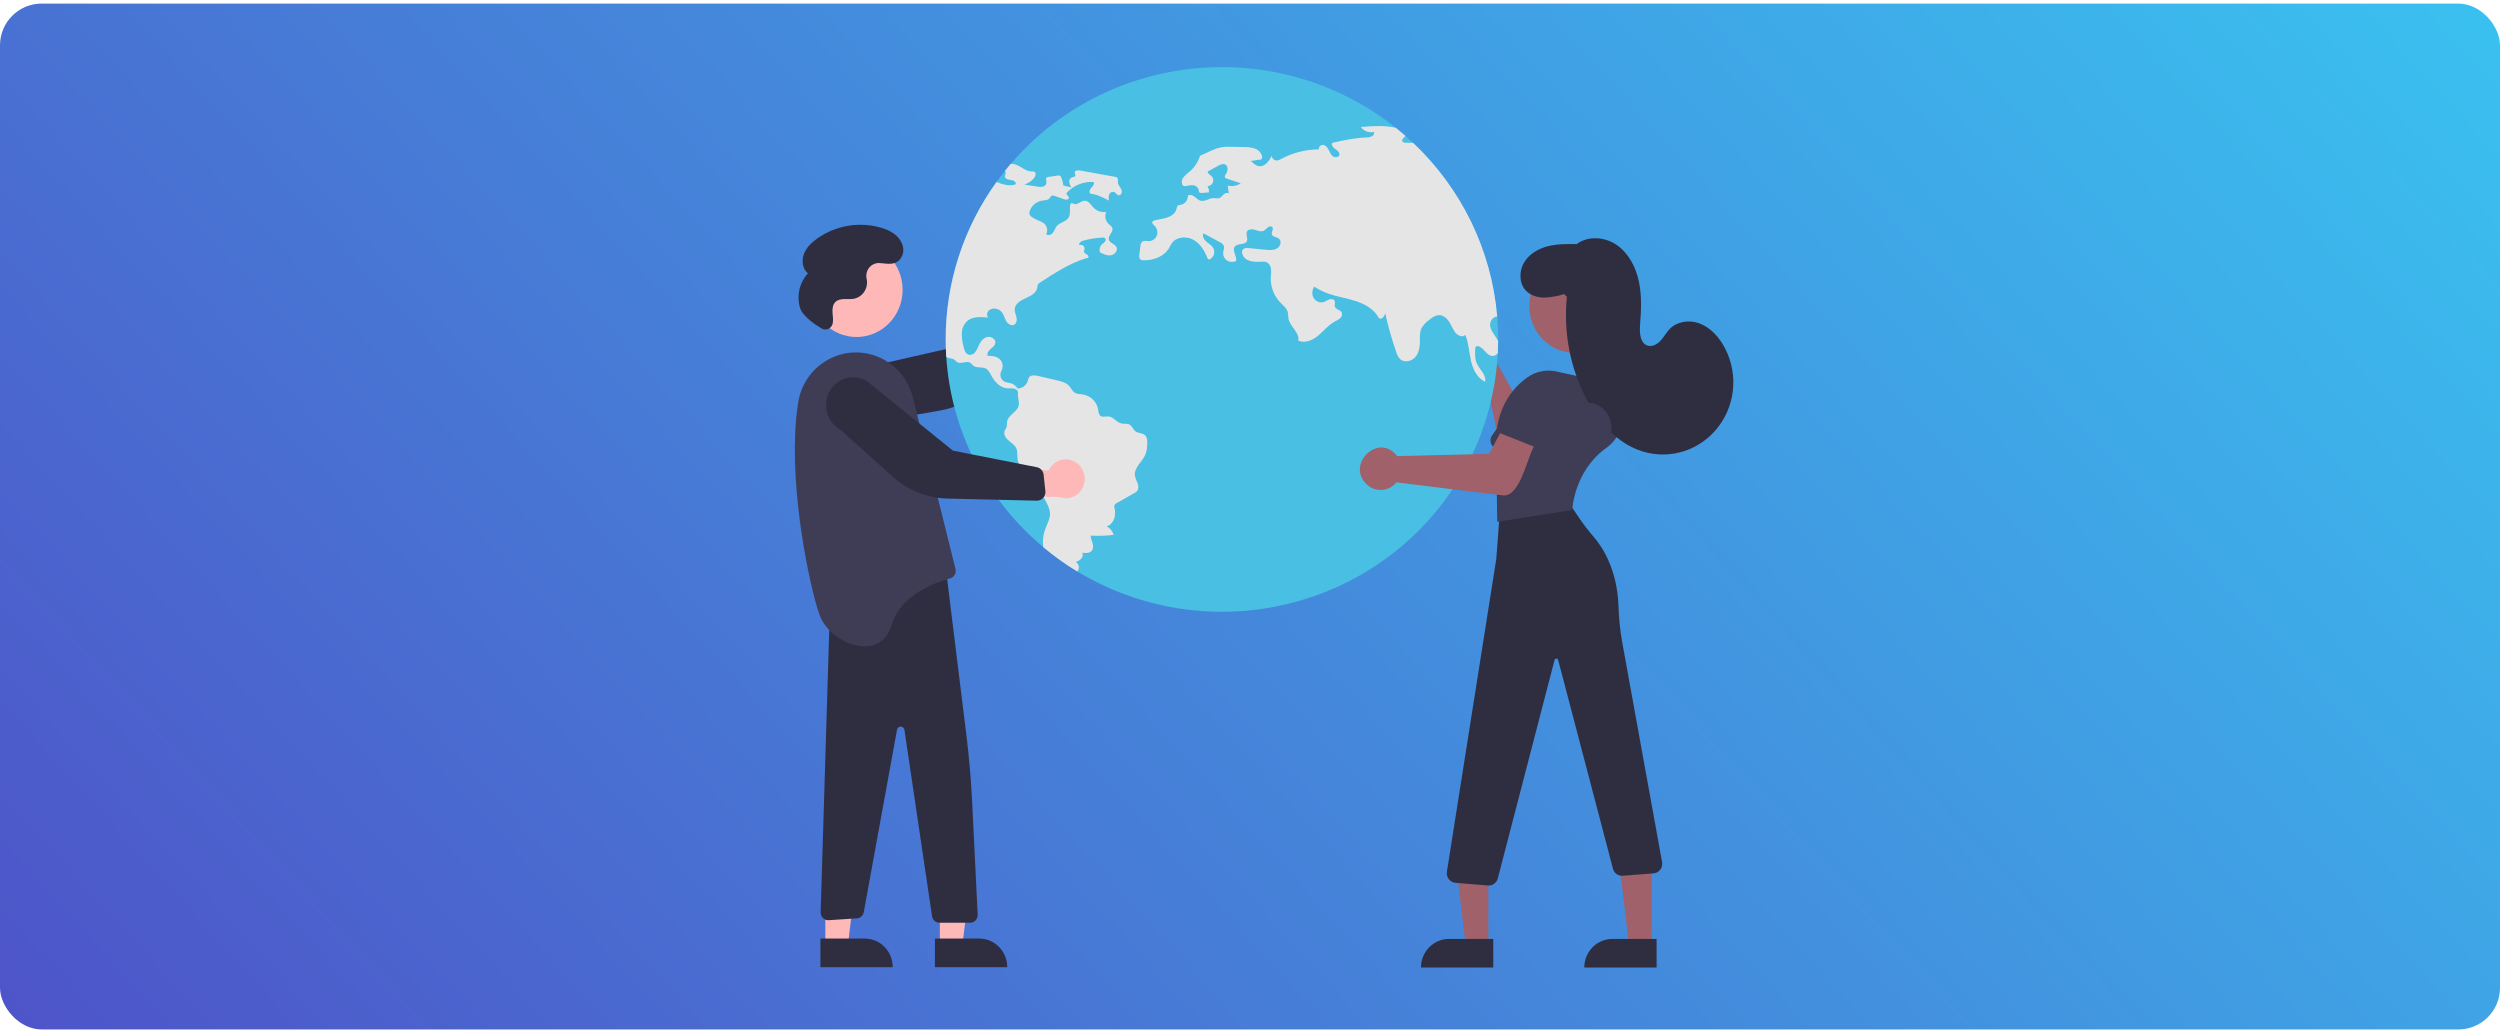 <svg width="600" height="248" viewBox="0 0 600 248" fill="none" xmlns="http://www.w3.org/2000/svg">
<g clip-path="url(#clip0)">
<rect y="0.862" width="600" height="246.207" rx="10" fill="url(#paint0_linear)"/>
<path d="M233.708 79.894V79.899L229.951 83.115L204.113 88.995C203.317 89.324 202.593 89.811 201.982 90.427C201.37 91.043 200.883 91.776 200.548 92.585C199.872 94.218 199.857 96.06 200.506 97.705C200.828 98.52 201.303 99.261 201.904 99.888C202.506 100.514 203.222 101.013 204.011 101.356C205.606 102.049 207.404 102.064 209.01 101.399L225.468 98.561C226.38 98.406 227.28 98.187 228.162 97.906C228.509 97.8 228.852 97.68 229.189 97.555C230.652 91.026 232.706 84.652 235.326 78.514L233.708 79.894Z" fill="#2F2E41"/>
<path d="M225.565 225.95L231.089 225.949L233.717 204.127L225.564 204.127L225.565 225.95Z" fill="#FFB8B8"/>
<path d="M241.741 232.125L224.382 232.126L224.382 225.256L235.034 225.256C236.813 225.256 238.519 225.979 239.777 227.268C241.034 228.556 241.741 230.303 241.741 232.125Z" fill="#2F2E41"/>
<path d="M198.083 225.95L203.607 225.949L206.234 204.127L198.082 204.127L198.083 225.95Z" fill="#FFB8B8"/>
<path d="M214.259 232.125L196.899 232.126L196.899 225.256L207.551 225.256C209.33 225.256 211.036 225.979 212.294 227.268C213.552 228.556 214.259 230.303 214.259 232.125Z" fill="#2F2E41"/>
<path d="M227.075 137.008L231.931 176.412C232.598 181.829 233.065 187.266 233.332 192.723L234.64 219.52C234.652 219.77 234.615 220.02 234.53 220.255C234.445 220.489 234.314 220.704 234.146 220.885C233.977 221.066 233.775 221.21 233.55 221.309C233.326 221.408 233.084 221.459 232.84 221.459H225.471C225.04 221.459 224.623 221.3 224.296 221.012C223.969 220.725 223.754 220.326 223.689 219.89L217.062 175.166C217.03 174.95 216.924 174.753 216.764 174.61C216.604 174.466 216.399 174.385 216.186 174.382C215.973 174.378 215.766 174.452 215.601 174.589C215.436 174.727 215.324 174.921 215.285 175.135L207.301 218.937C207.222 219.331 207.02 219.688 206.725 219.953C206.43 220.218 206.059 220.377 205.667 220.407L198.885 220.848C198.633 220.866 198.38 220.831 198.143 220.743C197.905 220.656 197.688 220.518 197.506 220.339C197.324 220.16 197.18 219.944 197.085 219.704C196.989 219.465 196.944 219.207 196.952 218.949L199.142 147.16L227.075 137.008Z" fill="#2F2E41"/>
<path d="M205.564 80.882C211.675 80.882 216.629 75.808 216.629 69.548C216.629 63.288 211.675 58.213 205.564 58.213C199.452 58.213 194.498 63.288 194.498 69.548C194.498 75.808 199.452 80.882 205.564 80.882Z" fill="#FFB8B8"/>
<path d="M196.89 148.083C199.593 154.544 211.307 159.159 214.01 149.929C216.101 142.795 224.382 139.795 228.035 138.803C228.495 138.677 228.888 138.372 229.129 137.952C229.37 137.532 229.44 137.032 229.324 136.56L219.11 95.465C218.515 93.071 217.331 90.874 215.669 89.083C214.008 87.293 211.926 85.969 209.622 85.239C201.504 82.664 192.943 87.966 191.569 96.554C191.194 98.962 190.955 101.391 190.853 103.827C190.006 121.959 195.11 143.828 196.89 148.083Z" fill="#3F3D56"/>
<path d="M197.166 78.819C197.404 78.963 197.672 79.05 197.948 79.072C198.225 79.094 198.502 79.05 198.759 78.944C199.016 78.838 199.246 78.674 199.431 78.462C199.616 78.251 199.751 77.999 199.826 77.726L199.832 77.7C200.033 76.84 199.866 75.941 199.808 75.059C199.751 74.176 199.835 73.207 200.422 72.558C201.516 71.348 203.462 71.99 205.043 71.684C205.97 71.472 206.789 70.921 207.348 70.135C207.907 69.35 208.167 68.382 208.08 67.414C208.058 67.23 208.022 67.046 207.983 66.863C207.884 66.398 207.891 65.916 208.005 65.454C208.119 64.993 208.335 64.565 208.637 64.203C208.94 63.842 209.32 63.557 209.748 63.372C210.176 63.186 210.64 63.105 211.103 63.134C212.702 63.227 214.427 63.723 215.75 62.511C216.235 62.032 216.571 61.418 216.718 60.745C216.864 60.072 216.814 59.37 216.573 58.726C215.818 56.493 213.683 55.324 211.571 54.681C208.959 53.908 206.211 53.741 203.528 54.192C200.845 54.643 198.293 55.701 196.059 57.289C194.725 58.252 193.479 59.462 192.91 61.029C192.342 62.596 192.616 64.574 193.898 65.608C192.904 66.686 192.205 68.013 191.869 69.455C191.533 70.897 191.573 72.404 191.985 73.826C192.619 75.916 195.641 77.92 197.166 78.819Z" fill="#2F2E41"/>
<path d="M369.885 96.316L366.303 96.293L364.389 96.284L353.418 76.638C353.51 76.433 353.59 76.222 353.657 76.006C354.878 72.148 351.657 69.495 348.588 69.55C348.239 69.549 347.892 69.591 347.552 69.674C353.596 80.877 357.649 93.09 359.523 105.744C359.834 105.834 360.152 105.899 360.474 105.938C362.147 106.092 363.833 106.033 365.492 105.762C367.727 105.472 369.84 105.061 370.967 105.149L369.885 96.316Z" fill="#A0616A"/>
<path d="M357.206 226.04H351.683L349.055 204.217L357.208 204.218L357.206 226.04Z" fill="#A0616A"/>
<path d="M347.737 225.346H358.39V232.216H341.03C341.03 231.314 341.204 230.421 341.541 229.587C341.878 228.754 342.372 227.996 342.995 227.358C343.618 226.72 344.357 226.214 345.171 225.869C345.984 225.524 346.857 225.346 347.737 225.346Z" fill="#2F2E41"/>
<path d="M396.402 226.04H390.879L388.251 204.217L396.404 204.218L396.402 226.04Z" fill="#A0616A"/>
<path d="M386.934 225.346H397.586V232.216H380.227C380.227 231.314 380.4 230.421 380.737 229.587C381.074 228.754 381.568 227.996 382.191 227.358C382.814 226.72 383.553 226.214 384.367 225.869C385.181 225.524 386.053 225.346 386.934 225.346Z" fill="#2F2E41"/>
<path d="M357.299 212.524C357.24 212.524 357.179 212.522 357.119 212.517L349.301 211.876C348.991 211.85 348.69 211.759 348.415 211.609C348.141 211.458 347.901 211.251 347.709 211C347.516 210.75 347.377 210.461 347.299 210.152C347.222 209.844 347.207 209.522 347.257 209.207L359.11 134.115L359.904 123.524C359.939 123.029 360.13 122.559 360.448 122.184C360.766 121.81 361.194 121.551 361.668 121.447L373.59 118.776C374.028 118.675 374.486 118.712 374.903 118.882C375.32 119.051 375.678 119.346 375.93 119.727L378.837 124.079C379.979 125.77 381.219 127.39 382.552 128.928C384.614 131.334 388.121 136.676 388.436 145.419C388.52 148.291 388.811 151.153 389.307 153.982L398.905 206.941C398.954 207.252 398.94 207.569 398.864 207.874C398.789 208.179 398.653 208.465 398.466 208.714C398.278 208.963 398.043 209.17 397.775 209.323C397.507 209.476 397.21 209.57 396.905 209.602L389.494 210.177C388.964 210.23 388.433 210.089 387.995 209.778C387.557 209.467 387.242 209.006 387.106 208.479L373.961 158.408C373.935 158.309 373.878 158.223 373.799 158.161C373.721 158.099 373.624 158.066 373.525 158.066C373.426 158.066 373.329 158.1 373.251 158.162C373.172 158.224 373.116 158.311 373.09 158.409L359.475 210.81C359.347 211.301 359.065 211.736 358.671 212.045C358.278 212.355 357.796 212.524 357.299 212.524Z" fill="#2F2E41"/>
<path d="M378.089 84.745C384.2 84.745 389.154 79.67 389.154 73.41C389.154 67.15 384.2 62.076 378.089 62.076C371.977 62.076 367.023 67.15 367.023 73.41C367.023 79.67 371.977 84.745 378.089 84.745Z" fill="#A0616A"/>
<path d="M359.333 125.228L359.104 109.042C358.261 98.689 362.737 93.254 366.64 90.52C367.647 89.824 368.781 89.344 369.974 89.111C371.167 88.877 372.394 88.893 373.58 89.159L382.289 91.088C383.501 91.358 384.648 91.878 385.659 92.615C386.67 93.353 387.524 94.293 388.17 95.378C388.788 96.402 389.194 97.545 389.363 98.737C389.531 99.928 389.458 101.142 389.149 102.304C388.544 104.478 387.202 106.36 385.365 107.612C377.882 113.022 377.355 122.111 377.35 122.202L377.341 122.39L359.333 125.228Z" fill="#3F3D56"/>
<path d="M364.713 112.026L358.538 107.385C358.105 107.059 357.816 106.57 357.734 106.026C357.653 105.481 357.785 104.926 358.103 104.482L365.966 93.507C366.421 92.871 366.994 92.334 367.652 91.925C368.31 91.517 369.04 91.245 369.8 91.125C370.56 91.006 371.336 91.041 372.083 91.228C372.83 91.416 373.534 91.752 374.154 92.218C374.775 92.685 375.299 93.271 375.698 93.945C376.097 94.619 376.362 95.367 376.478 96.146C376.595 96.924 376.561 97.719 376.377 98.484C376.194 99.25 375.865 99.971 375.41 100.606L367.547 111.581C367.228 112.024 366.751 112.32 366.22 112.404C365.688 112.487 365.146 112.352 364.713 112.026Z" fill="#3F3D56"/>
<path d="M375.399 70.577C373.834 71.084 372.21 71.371 370.57 71.429C368.932 71.41 367.229 70.877 366.123 69.639C364.551 67.881 364.572 65.016 365.788 62.984C367.005 60.952 369.188 59.685 371.445 59.106C373.703 58.526 376.061 58.553 378.388 58.586C381.151 56.522 385.18 56.836 388.016 58.794C390.852 60.752 392.584 64.072 393.32 67.493C394.056 70.913 393.895 74.465 393.616 77.956C393.463 79.87 393.62 82.353 395.404 82.94C396.53 83.31 397.747 82.631 398.554 81.746C399.361 80.86 399.925 79.76 400.768 78.911C402.566 77.101 405.45 76.734 407.825 77.599C410.2 78.463 412.094 80.389 413.43 82.578C415.252 85.564 416.142 89.049 415.982 92.567C415.821 96.085 414.617 99.469 412.531 102.269C410.445 105.068 407.575 107.15 404.305 108.236C401.034 109.323 397.518 109.362 394.225 108.349C388.132 106.475 383.531 101.208 380.571 95.44C376.776 88.007 375.206 79.591 376.057 71.248L375.399 70.577Z" fill="#2F2E41"/>
<path d="M381.693 96.69L368.528 94.816C368.046 94.748 367.556 94.859 367.148 95.131C366.739 95.402 366.439 95.814 366.303 96.293C366.275 96.389 366.254 96.488 366.24 96.588L365.186 104.355C365.114 104.899 365.256 105.451 365.579 105.89C365.902 106.329 366.38 106.619 366.911 106.699L380.076 108.573C381.614 108.792 383.175 108.377 384.414 107.418C385.654 106.459 386.47 105.035 386.685 103.459C386.899 101.884 386.494 100.285 385.558 99.016C384.622 97.746 383.231 96.909 381.693 96.69V96.69Z" fill="#3F3D56"/>
<g filter="url(#filter0_d)">
<path d="M359.553 81.462V81.853C359.544 82.836 359.515 83.814 359.467 84.787C358.608 101.451 351.316 117.16 339.087 128.694C326.858 140.229 310.618 146.715 293.694 146.824C276.77 146.933 260.445 140.657 248.064 129.281C235.683 117.906 228.184 102.293 227.103 85.641C227.013 84.258 226.968 82.865 226.968 81.462C226.944 67.925 231.205 54.718 239.158 43.683C239.793 42.794 240.455 41.921 241.142 41.064C241.615 40.468 242.102 39.886 242.594 39.308C253.785 26.237 269.726 18.012 286.997 16.396C304.269 14.78 321.495 19.903 334.98 30.665C335.778 31.3 336.563 31.959 337.329 32.63C337.942 33.168 338.545 33.718 339.138 34.279C350.802 45.28 357.982 60.107 359.323 75.966C359.476 77.78 359.553 79.612 359.553 81.462Z" fill="#48BFE3"/>
</g>
<path d="M241.142 41.064C241.174 41.077 241.205 41.095 241.232 41.117C241.588 41.406 241.142 41.962 241.196 42.42C241.259 43.007 242.053 43.136 242.653 43.194C243.252 43.256 244.01 43.732 243.726 44.256C242.22 44.768 240.695 44.265 239.158 43.683C231.205 54.718 226.944 67.925 226.968 81.461C226.968 82.866 227.013 84.259 227.103 85.641C227.229 85.731 227.367 85.805 227.514 85.859C227.965 86.028 228.488 85.996 228.903 86.236C229.232 86.428 229.453 86.766 229.782 86.943C230.724 87.45 232.032 86.477 232.912 87.081C233.139 87.285 233.354 87.502 233.557 87.73C234.368 88.424 235.703 87.957 236.641 88.477C237.246 88.811 237.557 89.478 237.881 90.082C238.689 91.594 239.996 93.079 241.724 93.199C242.268 93.174 242.814 93.192 243.356 93.252C243.888 93.372 244.412 93.83 244.326 94.359C244.177 95.271 244.632 96.267 244.511 97.178C244.29 98.846 241.895 99.575 241.692 101.242C241.691 101.609 241.67 101.976 241.629 102.34C241.521 102.776 241.187 103.132 241.07 103.567C240.844 104.39 241.444 105.212 242.098 105.764C242.756 106.32 243.541 106.8 243.902 107.573C244.281 108.396 244.096 109.352 244.218 110.245C244.488 112.197 246.197 113.642 247.956 114.576C248.52 114.808 249.02 115.168 249.417 115.625C249.868 116.27 249.823 117.119 249.976 117.888C250.346 119.769 251.952 121.321 251.997 123.237C252.028 124.602 251.262 125.838 250.802 127.123C250.329 128.47 250.188 129.909 250.391 131.32C252.963 133.47 255.696 135.425 258.568 137.167C258.724 136.939 258.838 136.686 258.906 136.42C258.96 136.125 258.923 135.821 258.798 135.548C258.673 135.274 258.467 135.045 258.207 134.89C258.691 134.71 259.132 134.431 259.501 134.072C259.682 133.888 259.802 133.654 259.844 133.402C259.886 133.149 259.848 132.889 259.736 132.658C260.529 132.756 261.472 132.805 261.995 132.205C262.414 131.725 262.387 131.004 262.22 130.395C262.054 129.782 261.774 129.19 261.769 128.554C263.608 128.643 265.452 128.582 267.28 128.372C267.016 127.493 266.414 126.75 265.603 126.3C266.433 126.162 267.186 125.184 267.447 124.397C267.673 123.594 267.686 122.748 267.483 121.939C267.421 121.731 267.411 121.511 267.456 121.298C267.59 121.016 267.824 120.793 268.115 120.672C269.486 119.893 270.857 119.117 272.228 118.342C272.472 118.22 272.695 118.059 272.886 117.866C273.314 117.364 273.251 116.612 273.03 115.994C272.809 115.376 272.458 114.794 272.372 114.145C272.119 112.202 274.23 110.806 274.942 108.974C275.185 108.243 275.315 107.48 275.33 106.711C275.389 105.884 275.393 104.928 274.753 104.399C274.135 103.887 273.175 104.003 272.53 103.527C271.939 103.092 271.736 102.251 271.091 101.9C270.505 101.58 269.774 101.784 269.12 101.633C267.975 101.371 267.253 100.068 266.081 99.948C265.422 99.877 264.674 100.197 264.133 99.819C263.655 99.481 263.636 98.81 263.546 98.241C263.386 97.355 262.955 96.538 262.31 95.9C261.665 95.263 260.837 94.835 259.939 94.675C259.258 94.568 258.518 94.609 257.936 94.239C257.35 93.866 257.084 93.168 256.619 92.648C255.88 91.816 254.707 91.518 253.611 91.265C252.123 90.923 250.636 90.579 249.151 90.234C248.362 90.047 247.343 89.949 246.914 90.634C246.788 90.894 246.7 91.171 246.653 91.456C246.492 91.969 246.17 92.419 245.735 92.742C245.299 93.064 244.771 93.243 244.227 93.252C243.854 92.625 243.25 92.163 242.54 91.963C242.076 91.886 241.618 91.779 241.169 91.643C240.934 91.53 240.726 91.37 240.556 91.175C240.386 90.979 240.258 90.751 240.18 90.505C240.102 90.259 240.076 90 240.104 89.744C240.131 89.488 240.211 89.24 240.339 89.015C240.595 88.564 240.693 88.043 240.619 87.531C240.545 87.019 240.302 86.546 239.929 86.183C239.171 85.512 238.075 85.347 237.056 85.414C236.79 84.84 237.237 84.196 237.715 83.778C238.197 83.364 238.779 82.955 238.883 82.333C239.049 81.355 237.782 80.612 236.822 80.901C235.861 81.195 235.248 82.115 234.842 83.022C234.645 83.557 234.377 84.064 234.044 84.529C233.873 84.759 233.641 84.938 233.374 85.047C233.106 85.155 232.814 85.188 232.528 85.143C231.735 84.943 231.433 84.013 231.257 83.231C230.975 82.185 230.832 81.107 230.833 80.025C230.84 78.932 231.28 77.886 232.059 77.109C233.372 75.917 235.392 76.033 237.164 76.224C236.975 75.974 236.884 75.665 236.908 75.354C236.933 75.043 237.072 74.751 237.3 74.534C237.537 74.327 237.822 74.179 238.13 74.105C238.438 74.031 238.76 74.031 239.067 74.107C239.602 74.216 240.083 74.5 240.434 74.912C240.939 75.517 241.083 76.339 241.462 77.024C241.845 77.713 242.702 78.3 243.401 77.931C244.01 77.611 244.105 76.784 243.956 76.121C243.803 75.463 243.482 74.819 243.537 74.143C243.64 72.858 244.998 72.08 246.193 71.551C247.388 71.022 248.754 70.306 248.944 69.026C248.953 68.776 249.001 68.53 249.088 68.296C249.22 68.088 249.405 67.916 249.625 67.798C253.111 65.526 256.66 63.223 260.647 61.983C260.854 61.916 260.876 61.987 261.088 61.938C261.386 61.77 261.188 61.303 260.904 61.116C260.619 60.929 260.241 60.782 260.168 60.453C260.119 60.213 260.263 59.973 260.299 59.729C260.309 59.581 260.281 59.433 260.219 59.298C260.157 59.164 260.063 59.046 259.944 58.956C259.825 58.865 259.686 58.805 259.538 58.78C259.39 58.755 259.238 58.766 259.095 58.813C258.775 58.395 259.406 57.91 259.92 57.768C261.46 57.352 263.04 57.099 264.633 57.012C264.817 56.982 265.006 57.014 265.17 57.101C265.287 57.213 265.356 57.364 265.364 57.524C265.372 57.685 265.317 57.842 265.21 57.964C264.993 58.201 264.753 58.417 264.493 58.608C264.235 58.856 264.05 59.169 263.959 59.513C263.869 59.858 263.875 60.22 263.979 60.56C264.814 60.978 265.715 61.409 266.64 61.263C267.56 61.116 268.376 60.093 267.943 59.28C267.542 58.519 266.329 58.346 266.121 57.515C265.878 56.541 267.276 55.674 266.96 54.722C266.825 54.304 266.401 54.056 266.076 53.758C265.694 53.387 265.434 52.911 265.33 52.392C265.227 51.873 265.284 51.336 265.494 50.85C264.966 50.941 264.424 50.906 263.913 50.748C263.401 50.59 262.935 50.314 262.554 49.943C261.851 49.245 261.291 48.138 260.29 48.173C259.375 48.2 258.586 49.254 257.729 48.934C257.517 48.853 257.296 48.694 257.093 48.787C257.026 48.829 256.97 48.886 256.928 48.953C256.887 49.02 256.861 49.096 256.854 49.174C256.637 50.201 257.012 51.37 256.443 52.259C255.826 53.224 254.396 53.358 253.647 54.229C253.242 54.7 253.084 55.336 252.709 55.834C252.335 56.332 251.546 56.652 251.095 56.216C251.316 55.77 251.376 55.263 251.266 54.778C251.157 54.294 250.883 53.86 250.491 53.549C250.075 53.28 249.627 53.065 249.156 52.908C248.63 52.69 248.129 52.415 247.663 52.09C247.431 51.951 247.242 51.751 247.117 51.512C247.019 51.212 247.032 50.888 247.153 50.596C247.382 49.954 247.783 49.386 248.315 48.952C248.846 48.518 249.488 48.235 250.17 48.133C250.766 48.053 251.46 48.08 251.857 47.631C252.064 47.395 252.173 47.035 252.479 46.942C252.673 46.902 252.874 46.925 253.052 47.008C253.796 47.266 254.536 47.524 255.28 47.782C255.528 47.894 255.802 47.939 256.074 47.911C256.208 47.894 256.331 47.827 256.417 47.724C256.504 47.62 256.547 47.489 256.538 47.355C256.466 46.991 255.898 46.817 255.952 46.448C255.978 46.328 256.043 46.219 256.137 46.137C256.941 45.294 257.925 44.636 259.017 44.211C260.109 43.786 261.283 43.604 262.455 43.678C262.735 44.136 262.293 44.674 261.918 45.061C261.548 45.452 261.251 46.146 261.702 46.444C261.884 46.538 262.087 46.584 262.293 46.577C262.841 46.65 263.374 46.809 263.871 47.048C264.642 47.377 265.4 47.742 266.139 48.133C266.031 47.657 266.049 47.16 266.193 46.693C266.275 46.463 266.44 46.272 266.657 46.156C266.874 46.04 267.127 46.008 267.366 46.066C267.808 46.235 268.033 46.813 268.507 46.866C269.134 46.937 269.382 46.021 269.12 45.452C268.859 44.883 268.336 44.412 268.295 43.785C268.263 43.367 268.426 42.847 268.088 42.593C267.967 42.515 267.83 42.466 267.686 42.451C264.854 41.94 262.02 41.427 259.185 40.913C258.68 40.819 257.954 40.891 257.932 41.393C257.918 41.678 258.175 41.958 258.062 42.215C257.941 42.491 257.544 42.469 257.255 42.567C257.038 42.664 256.859 42.828 256.746 43.034C256.632 43.24 256.589 43.477 256.624 43.709C256.701 44.172 256.883 44.611 257.156 44.994C256.601 44.768 255.767 44.728 255.212 44.496C255.132 43.863 254.968 43.243 254.725 42.651C254.711 42.557 254.677 42.467 254.624 42.388C254.571 42.308 254.501 42.241 254.419 42.191C254.337 42.141 254.244 42.109 254.149 42.098C254.053 42.087 253.955 42.097 253.864 42.127C253.133 42.238 252.403 42.344 251.672 42.456C251.489 42.464 251.313 42.531 251.172 42.647C250.887 42.945 251.167 43.42 251.158 43.83C251.132 44.058 251.034 44.273 250.878 44.444C250.722 44.616 250.515 44.735 250.288 44.785C249.829 44.877 249.355 44.871 248.899 44.768C247.875 44.612 246.856 44.456 245.832 44.301C246.736 44.017 247.539 43.487 248.15 42.771C248.556 42.3 248.772 41.42 248.186 41.197C248.013 41.151 247.832 41.137 247.654 41.157C246.265 41.166 245.169 40.024 243.87 39.539C243.462 39.389 243.03 39.31 242.594 39.308L241.142 41.064Z" fill="#E5E5E5"/>
<path d="M359.47 84.787C359.311 84.998 359.102 85.167 358.861 85.279C358.62 85.392 358.356 85.444 358.09 85.432C356.678 85.312 356.083 83.307 354.685 83.08C354.561 83.049 354.43 83.061 354.315 83.116C354.108 83.227 354.072 83.503 354.058 83.734C353.999 84.881 353.95 86.072 354.405 87.131C355.068 88.678 356.786 89.976 356.426 91.617C354.486 90.732 353.476 88.585 353.021 86.526C352.561 84.467 352.489 82.307 351.668 80.359C351.041 81.146 349.733 80.497 349.165 79.67C348.624 78.888 348.29 77.981 347.767 77.185C347.244 76.393 346.441 75.682 345.485 75.637C344.479 75.593 343.604 76.273 342.838 76.918C342.171 77.403 341.611 78.018 341.192 78.723C340.655 79.79 340.795 81.044 340.768 82.231C340.741 83.511 340.466 84.868 339.577 85.81C338.689 86.748 337.052 87.077 336.073 86.228C335.6 85.742 335.263 85.143 335.095 84.49C334.031 81.433 333.145 78.318 332.443 75.162C332.281 75.882 331.636 76.811 331.022 76.389C330.885 76.274 330.774 76.131 330.698 75.971C329.552 74.064 327.437 72.916 325.295 72.227C323.157 71.543 320.907 71.222 318.792 70.466C317.606 70.042 316.473 69.486 315.414 68.808C315.145 69.199 314.988 69.653 314.96 70.124C314.931 70.596 315.032 71.065 315.252 71.485C315.49 71.895 315.858 72.216 316.3 72.399C316.742 72.581 317.233 72.615 317.696 72.494C318.165 72.343 318.562 72.023 319.026 71.863C319.491 71.707 320.118 71.783 320.321 72.227C320.519 72.65 320.222 73.161 320.37 73.606C320.591 74.277 321.624 74.33 321.985 74.944C322.091 75.187 322.115 75.457 322.054 75.714C321.994 75.972 321.851 76.204 321.647 76.375C321.232 76.709 320.774 76.987 320.285 77.202C318.769 78.034 317.692 79.452 316.366 80.555C315.04 81.662 313.168 82.467 311.59 81.76C311.964 79.879 309.696 78.501 309.276 76.629C309.137 76.011 309.209 75.357 309.015 74.757C308.731 73.886 307.946 73.29 307.306 72.632C306.528 71.824 305.921 70.871 305.523 69.829C305.124 68.786 304.94 67.676 304.983 66.563C305.019 65.789 305.164 65.002 304.983 64.246C304.807 63.495 304.171 62.766 303.387 62.797C301.596 62.877 299.337 63.01 298.399 61.503C298.061 60.965 297.916 60.178 298.403 59.765C298.746 59.476 299.251 59.502 299.698 59.547C301.046 59.676 302.39 59.809 303.738 59.938C304.681 60.027 305.7 60.103 306.512 59.618C307.324 59.133 307.675 57.84 306.922 57.266C306.377 56.848 305.394 56.87 305.231 56.208C305.1 55.652 305.723 55.025 305.385 54.558C305.146 54.229 304.604 54.318 304.275 54.567C303.988 54.861 303.676 55.13 303.342 55.372C302.697 55.701 301.93 55.385 301.236 55.172C300.541 54.959 299.612 54.941 299.278 55.577C298.9 56.283 299.608 57.217 299.238 57.928C298.742 58.867 297.073 58.333 296.379 59.142C295.585 60.067 296.92 61.454 296.654 62.637C296.311 62.804 295.93 62.881 295.549 62.86C295.167 62.839 294.797 62.721 294.475 62.517C294.16 62.305 293.909 62.013 293.748 61.672C293.588 61.33 293.524 60.953 293.565 60.578C293.628 60.045 293.912 59.498 293.722 58.995C293.518 58.608 293.181 58.303 292.771 58.137C291.463 57.422 290.155 56.709 288.847 55.999C288.482 56.666 288.942 57.488 289.519 57.991C290.092 58.489 290.814 58.867 291.192 59.525C291.432 59.981 291.486 60.51 291.344 61.004C291.202 61.498 290.873 61.92 290.426 62.183C290.369 62.222 290.305 62.248 290.237 62.259C290.169 62.271 290.1 62.268 290.033 62.25C289.971 62.214 289.916 62.166 289.873 62.108C289.83 62.051 289.798 61.986 289.781 61.917C289.091 60.169 288.049 58.449 286.39 57.537C284.725 56.621 282.34 56.812 281.248 58.346C280.991 58.711 280.816 59.129 280.59 59.516C279.395 61.565 276.824 62.535 274.425 62.472C274.191 62.487 273.957 62.433 273.753 62.317C273.365 62.054 273.383 61.494 273.442 61.032C273.528 60.378 273.609 59.729 273.695 59.076C273.697 58.676 273.853 58.293 274.132 58.004C274.579 57.657 275.219 57.875 275.787 57.866C276.216 57.847 276.629 57.699 276.968 57.44C277.308 57.181 277.559 56.825 277.686 56.421C277.8 56.013 277.799 55.582 277.683 55.175C277.567 54.767 277.34 54.399 277.027 54.109C276.77 53.869 276.423 53.567 276.558 53.242C276.613 53.153 276.687 53.076 276.775 53.018C276.863 52.96 276.963 52.921 277.068 52.904C278.083 52.615 279.16 52.54 280.157 52.193C281.158 51.851 282.128 51.148 282.367 50.13C282.439 49.819 282.471 49.441 282.755 49.285C282.898 49.228 283.051 49.198 283.206 49.196C283.748 49.12 284.241 48.846 284.589 48.429C284.937 48.012 285.115 47.481 285.086 46.942C285.564 46.613 286.236 46.858 286.701 47.209C287.161 47.56 287.571 48.023 288.135 48.174C289.186 48.458 290.2 47.538 291.292 47.533C291.752 47.533 292.225 47.694 292.654 47.538C293.091 47.382 293.353 46.955 293.686 46.64C294.024 46.32 294.611 46.129 294.922 46.471C294.832 45.826 294.746 45.186 294.656 44.546C295.187 44.678 295.741 44.696 296.28 44.599C296.819 44.503 297.331 44.293 297.781 43.985C296.645 43.608 295.513 43.23 294.376 42.852C294.257 42.823 294.147 42.764 294.056 42.683C293.808 42.42 294.056 42.011 294.255 41.713C294.737 40.998 294.818 39.819 294.025 39.464C293.483 39.219 292.866 39.513 292.347 39.797C291.517 40.251 290.687 40.709 289.858 41.162C289.781 41.629 290.358 41.896 290.714 42.207C290.931 42.397 291.085 42.647 291.155 42.925C291.225 43.202 291.209 43.494 291.107 43.762C291.005 44.031 290.824 44.262 290.586 44.426C290.349 44.591 290.067 44.68 289.776 44.684C289.94 44.894 290.053 45.138 290.109 45.397C290.164 45.656 290.16 45.924 290.097 46.182C289.542 46.222 288.983 46.262 288.423 46.302C288.331 46.32 288.235 46.32 288.142 46.302C288.049 46.283 287.961 46.247 287.882 46.195C287.702 46.039 287.729 45.764 287.684 45.533C287.61 45.256 287.453 45.008 287.234 44.82C287.016 44.633 286.745 44.514 286.457 44.479C285.883 44.415 285.301 44.468 284.748 44.635C284.508 44.718 284.244 44.712 284.008 44.617C283.875 44.529 283.773 44.401 283.72 44.252C283.622 43.947 283.605 43.623 283.671 43.309C283.738 42.996 283.885 42.706 284.099 42.465C284.532 41.991 285.009 41.558 285.524 41.171C286.691 40.164 287.548 38.855 288 37.392C288.92 37.01 289.871 36.494 290.796 36.111C291.539 35.772 292.318 35.514 293.118 35.342C293.871 35.229 294.635 35.193 295.395 35.235C296.433 35.253 297.474 35.271 298.512 35.293C299.438 35.255 300.363 35.386 301.24 35.68C302.092 36.027 302.846 36.778 302.904 37.685C302.922 37.789 302.913 37.895 302.877 37.994C302.842 38.092 302.781 38.181 302.701 38.25C302.581 38.315 302.446 38.346 302.309 38.339C301.448 38.365 301.082 38.579 300.221 38.61C300.767 39.184 301.38 39.788 302.174 39.891C303.572 40.068 304.577 38.641 305.222 37.401C305.245 37.717 305.393 38.011 305.633 38.221C305.873 38.431 306.187 38.541 306.507 38.526C306.853 38.467 307.183 38.34 307.477 38.152C310.251 36.658 313.358 35.866 316.519 35.849C316.488 35.613 316.547 35.374 316.684 35.179C316.822 34.983 317.028 34.845 317.263 34.791C317.908 34.666 318.485 35.213 318.796 35.782C319.103 36.351 319.297 37.01 319.793 37.436C320.285 37.863 321.236 37.841 321.43 37.227C321.62 36.636 320.993 36.129 320.474 35.778C319.951 35.431 319.405 34.786 319.757 34.271C322.409 33.688 325.083 33.11 327.802 32.995C328.265 33.008 328.725 32.93 329.155 32.763C329.368 32.674 329.546 32.519 329.66 32.32C329.774 32.121 329.819 31.891 329.787 31.665C329.193 31.802 328.572 31.761 328.002 31.549C327.432 31.337 326.939 30.963 326.585 30.474C329.376 30.247 332.299 30.047 334.982 30.665L337.331 32.63C336.885 33.088 336.29 33.519 336.614 33.977C336.721 34.082 336.851 34.162 336.994 34.211C337.137 34.259 337.29 34.275 337.44 34.257C338.008 34.266 338.576 34.279 339.14 34.279C350.804 45.28 357.984 60.107 359.325 75.966C358.378 75.931 357.508 77.114 357.63 78.145C357.774 79.341 358.649 80.301 359.276 81.333C359.38 81.501 359.473 81.674 359.555 81.853L359.47 84.787Z" fill="#E5E5E5"/>
<path d="M258.351 111.061C257.807 110.676 257.186 110.417 256.533 110.304C255.88 110.191 255.21 110.225 254.572 110.406C253.933 110.586 253.341 110.908 252.837 111.348C252.333 111.788 251.93 112.336 251.655 112.953L235.626 111.405L239.556 118.971L254.174 119.281C255.217 119.685 256.369 119.683 257.411 119.276C258.453 118.869 259.312 118.084 259.827 117.071C260.342 116.058 260.476 114.887 260.204 113.779C259.932 112.671 259.273 111.704 258.351 111.061Z" fill="#FFB8B8"/>
<path d="M250.38 119.475C250.19 119.692 249.957 119.865 249.697 119.984C249.437 120.103 249.155 120.164 248.87 120.164L227.948 119.674C222.883 119.67 217.992 117.782 214.185 114.361L201.64 103.091C200.887 102.669 200.222 102.099 199.684 101.413C199.146 100.728 198.745 99.941 198.505 99.097C198.264 98.252 198.189 97.368 198.282 96.493C198.375 95.619 198.636 94.772 199.05 94.002C199.463 93.231 200.021 92.551 200.691 92.001C201.361 91.451 202.13 91.042 202.955 90.797C203.779 90.552 204.643 90.476 205.496 90.573C206.349 90.67 207.176 90.939 207.928 91.363L228.705 108.157L248.936 112.151C249.34 112.252 249.705 112.479 249.98 112.8C250.254 113.121 250.426 113.52 250.472 113.944L250.888 117.863C250.932 118.283 250.85 118.707 250.653 119.079C250.578 119.221 250.486 119.354 250.38 119.475Z" fill="#2F2E41"/>
<path d="M335.163 115.764C334.712 116.315 334.152 116.763 333.519 117.077C332.887 117.39 332.197 117.563 331.495 117.584C330.793 117.605 330.094 117.473 329.445 117.197C328.797 116.922 328.212 116.508 327.731 115.984C323.367 111.296 330.501 104.256 334.881 108.955C335.036 109.117 335.179 109.289 335.31 109.472L357.399 108.909L360.035 103.97L368.138 107.193C366.583 109.664 364.796 119.362 360.728 118.89C360.194 118.904 335.708 115.804 335.163 115.764Z" fill="#A0616A"/>
</g>
<defs>
<filter id="filter0_d" x="196.968" y="-13.897" width="192.585" height="190.722" filterUnits="userSpaceOnUse" color-interpolation-filters="sRGB">
<feFlood flood-opacity="0" result="BackgroundImageFix"/>
<feColorMatrix in="SourceAlpha" type="matrix" values="0 0 0 0 0 0 0 0 0 0 0 0 0 0 0 0 0 0 127 0"/>
<feOffset/>
<feGaussianBlur stdDeviation="15"/>
<feColorMatrix type="matrix" values="0 0 0 0 0.477 0 0 0 0 0.282 0 0 0 0 0.89 0 0 0 0.5 0"/>
<feBlend mode="normal" in2="BackgroundImageFix" result="effect1_dropShadow"/>
<feBlend mode="normal" in="SourceGraphic" in2="effect1_dropShadow" result="shape"/>
</filter>
<linearGradient id="paint0_linear" x1="600" y1="0.862" x2="149.265" y2="411.078" gradientUnits="userSpaceOnUse">
<stop stop-color="#3AC1F0"/>
<stop offset="1" stop-color="#4E54C8"/>
<stop offset="1" stop-color="#4E54C8"/>
</linearGradient>
<clipPath id="clip0">
<rect y="0.862" width="600" height="246.207" rx="10" fill="white"/>
</clipPath>
</defs>
</svg>
